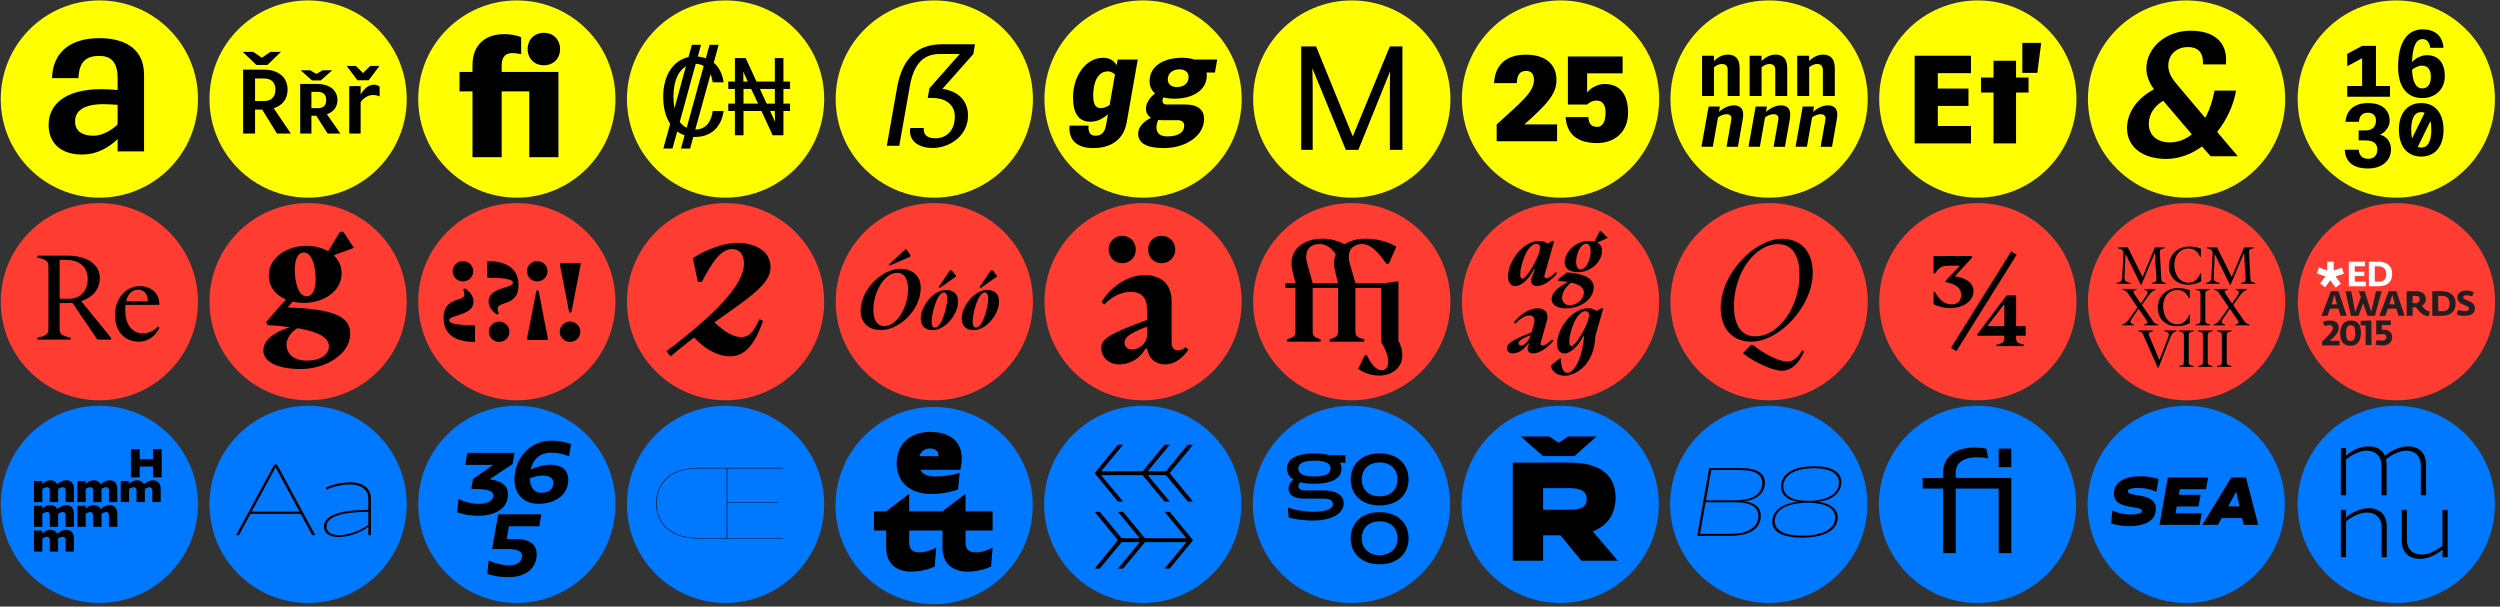 <?xml version="1.0" encoding="UTF-8" standalone="no"?>
<svg width="2510px" height="609px" viewBox="0 0 2510 609" version="1.1" xmlns="http://www.w3.org/2000/svg" xmlns:xlink="http://www.w3.org/1999/xlink" xmlns:sketch="http://www.bohemiancoding.com/sketch/ns">
    <rect x="0" y="0" width="2510" height="609" fill="#333333" stroke="none"/>
    <!-- Generator: Sketch 3.3.2 (12043) - http://www.bohemiancoding.com/sketch -->
    <title>canvas</title>
    <desc>Created with Sketch.</desc>
    <defs></defs>
    <g id="Buttons" stroke="none" stroke-width="1" fill="none" fill-rule="evenodd" sketch:type="MSPage">
        <g id="canvas" sketch:type="MSArtboardGroup">
            <g id="vegan-sans" sketch:type="MSLayerGroup" transform="translate(0.66, 0.33)">
                <g id="a" sketch:type="MSShapeGroup">
                    <path d="M198.113,99.099 C198.113,153.778 153.768,198.099 99.094,198.099 C44.432,198.099 0.089,153.778 0.089,99.099 C0.089,44.43 44.432,0.099 99.094,0.099 C153.768,0.099 198.113,44.431 198.113,99.099 L198.113,99.099 Z" id="Shape" fill="#FFFF00"></path>
                    <path d="M117.422,151.653 L117.422,139.328 C107.647,148.678 95.747,154.84 81.723,154.84 C60.261,154.84 48.149,143.153 48.149,125.091 C48.149,106.392 62.173,89.18 101.485,89.18 C106.585,89.18 111.684,89.605 117.422,90.03 L117.422,77.917 C117.422,59.855 108.71,55.818 99.147,55.818 C85.548,55.818 78.748,61.768 78.11,78.13 L51.549,78.13 C52.399,51.143 70.886,37.968 99.147,37.968 C119.759,37.968 143.984,45.193 143.984,74.73 L143.984,151.652 L117.422,151.652 L117.422,151.653 Z M117.422,104.904 C112.109,104.479 107.222,104.267 102.972,104.267 C83.423,104.267 74.71,111.066 74.71,121.479 C74.71,131.891 82.573,135.928 93.197,135.928 C101.697,135.928 111.472,130.616 117.422,124.454 L117.422,104.904 L117.422,104.904 Z" id="Shape" fill="#000000"></path>
                </g>
                <g id="ŘŘř" transform="translate(209.55, 0)" sketch:type="MSShapeGroup">
                    <path d="M198.135,99.099 C198.135,153.778 153.791,198.099 99.116,198.099 C44.454,198.099 0.111,153.778 0.111,99.099 C0.111,44.43 44.454,0.099 99.116,0.099 C153.791,0.099 198.135,44.431 198.135,99.099 L198.135,99.099 Z" id="Shape" fill="#FFFF00"></path>
                    <path d="M58.247,64.872 L47.151,64.872 L33.488,51.759 L44.125,51.759 L52.653,57.628 L61.273,51.759 L71.91,51.759 L58.247,64.872 L58.247,64.872 Z M67.876,133.739 L53.02,109.713 L45.868,109.713 L45.868,133.739 L33.855,133.739 L33.855,69.549 L54.763,69.549 C66.684,69.549 78.513,75.234 78.513,89.631 C78.513,99.993 72.461,105.862 64.575,108.338 L81.814,133.738 L67.876,133.738 L67.876,133.739 Z M54.763,101.094 C61.09,101.094 66.317,97.976 66.317,89.631 C66.317,81.47 61.09,78.444 54.763,78.444 L45.868,78.444 L45.868,101.094 L54.763,101.094 L54.763,101.094 Z" id="Shape" fill="#000000"></path>
                    <path d="M118.677,133.739 L107.306,115.857 L102.446,115.857 L102.446,133.739 L91.166,133.739 L91.166,83.946 L109.048,83.946 C119.135,83.946 128.58,89.264 128.58,100.085 C128.58,107.604 124.087,112.281 118.034,114.39 L131.514,133.739 L118.677,133.739 L118.677,133.739 Z M111.891,80.369 L102.996,80.369 L91.533,70.191 L101.07,70.191 L107.397,73.859 L113.816,70.191 L123.353,70.191 L111.891,80.369 L111.891,80.369 Z M109.048,108.246 C113.541,108.246 117.301,106.229 117.301,100.085 C117.301,94.033 113.541,91.924 109.048,91.924 L102.446,91.924 L102.446,108.246 L109.048,108.246 L109.048,108.246 Z" id="Shape" fill="#000000"></path>
                    <path d="M148.662,80.278 L137.841,65.881 L147.102,65.881 L154.255,73.034 L161.408,65.881 L170.761,65.881 L159.94,80.278 L148.662,80.278 L148.662,80.278 Z M140.409,133.739 L140.409,86.055 L151.871,86.055 L151.871,94.583 C155.356,88.256 160.399,84.679 165.167,84.679 C167.643,84.679 169.385,85.413 170.944,86.697 L170.944,96.508 C168.744,95.591 167.093,95.041 164.342,95.041 C159.115,95.041 154.163,98.526 151.871,102.286 L151.871,133.739 L140.409,133.739 L140.409,133.739 Z" id="Shape" fill="#000000"></path>
                </g>
                <g id="fi" transform="translate(419.1, 0)" sketch:type="MSShapeGroup">
                    <path d="M198.158,99.099 C198.158,153.778 153.814,198.099 99.139,198.099 C44.477,198.099 0.134,153.778 0.134,99.099 C0.134,44.43 44.477,0.099 99.139,0.099 C153.814,0.099 198.158,44.431 198.158,99.099 L198.158,99.099 Z" id="Shape" fill="#FFFF00"></path>
                    <path d="M111.611,157.523 L111.611,91.406 L83.927,91.406 L83.927,157.523 L54.614,157.523 L54.614,91.406 L41.586,91.406 L41.586,71.864 L54.614,71.864 L54.614,65.35 C54.614,43.365 68.619,33.92 86.695,33.92 C91.744,33.92 98.909,34.897 103.469,37.014 L103.469,54.113 C100.049,53.299 97.443,52.973 94.512,52.973 C89.789,52.973 83.927,54.927 83.927,65.187 L83.927,71.863 L140.924,71.863 L140.924,157.522 L111.611,157.522 L111.611,157.523 Z M126.268,65.187 C116.497,65.187 109.982,58.184 109.982,48.902 C109.982,39.62 116.496,32.617 126.268,32.617 C136.039,32.617 142.553,39.619 142.553,48.902 C142.553,58.185 136.039,65.187 126.268,65.187 L126.268,65.187 Z" id="Shape" fill="#000000"></path>
                </g>
                <g id="curr" transform="translate(628.65, 0)" sketch:type="MSShapeGroup">
                    <path d="M198.181,99.099 C198.181,153.778 153.836,198.099 99.162,198.099 C44.5,198.099 0.156,153.778 0.156,99.099 C0.156,44.43 44.5,0.099 99.162,0.099 C153.836,0.099 198.181,44.431 198.181,99.099 L198.181,99.099 Z" id="Shape" fill="#FFFF00"></path>
                    <path d="M36.646,148.79 L43.512,123.981 C38.971,117.114 36.535,107.811 36.535,96.736 C36.535,75.249 46.613,60.298 61.897,56.975 L65.33,44.681 L74.523,44.681 L71.311,56.421 C74.08,56.643 76.849,57.197 79.396,58.083 L83.051,44.681 L92.244,44.681 L87.26,62.623 C92.354,66.832 95.898,73.367 97.228,82.338 L86.263,82.338 C85.82,79.237 85.045,76.468 84.048,74.253 L68.764,129.74 C77.735,129.63 84.38,124.202 86.263,111.133 L97.228,111.133 C94.57,128.965 83.162,137.161 68.543,137.161 C67.878,137.161 67.324,137.161 66.771,137.05 L63.559,148.79 L54.366,148.79 L58.021,135.499 C55.252,134.613 52.816,133.284 50.601,131.623 L45.838,148.79 L36.646,148.79 L36.646,148.79 Z M47.832,108.365 L59.35,66.278 C52.262,70.487 46.835,80.233 46.835,96.736 C46.835,101.055 47.167,104.931 47.832,108.365 L47.832,108.365 Z M60.125,127.968 L77.181,65.946 C74.856,64.506 72.197,63.842 69.207,63.731 L53.148,122.098 C55.141,124.756 57.467,126.639 60.125,127.968 L60.125,127.968 Z" id="Shape" fill="#000000"></path>
                    <path d="M146.401,135.499 L135.215,111.133 L117.162,111.133 L117.162,135.499 L108.523,135.499 L108.523,111.133 L101.878,111.133 L101.878,103.713 L108.523,103.713 L108.523,88.983 L101.878,88.983 L101.878,81.562 L108.523,81.562 L108.523,57.972 L119.377,57.972 L130.231,81.562 L148.616,81.562 L148.616,57.972 L157.255,57.972 L157.255,81.562 L163.9,81.562 L163.9,88.983 L157.255,88.983 L157.255,103.713 L163.9,103.713 L163.9,111.133 L157.255,111.133 L157.255,135.499 L146.401,135.499 L146.401,135.499 Z M117.051,81.562 L121.482,81.562 L116.941,71.594 L117.051,81.562 L117.051,81.562 Z M117.162,88.983 L117.162,103.713 L131.782,103.713 L124.915,88.983 L117.162,88.983 L117.162,88.983 Z M140.42,103.713 L148.616,103.713 L148.616,88.983 L133.665,88.983 L140.42,103.713 L140.42,103.713 Z M148.616,111.133 L143.854,111.133 L148.838,121.877 L148.616,111.133 L148.616,111.133 Z" id="Shape" fill="#000000"></path>
                </g>
                <g id="beta" transform="translate(838.2, 0)" sketch:type="MSShapeGroup">
                    <path d="M198.203,99.099 C198.203,153.778 153.859,198.099 99.184,198.099 C44.522,198.099 0.179,153.778 0.179,99.099 C0.179,44.43 44.522,0.099 99.184,0.099 C153.859,0.099 198.203,44.431 198.203,99.099 L198.203,99.099 Z" id="Shape" fill="#FFFF00"></path>
                    <path d="M107.402,88.838 C127.79,91.897 133.033,105.44 133.033,115.488 C133.033,136.896 113.519,148.255 97.645,148.255 C82.063,148.255 73.034,140.1 75.073,128.158 L88.616,128.158 C87.888,135.44 92.694,138.498 100.121,138.498 C110.461,138.498 119.781,131.654 119.781,116.654 C119.781,106.314 112.499,98.013 96.917,98.013 L92.548,98.013 L94.296,88.256 L124.732,53.888 L104.635,53.888 C89.053,53.888 78.714,62.771 74.636,86.072 L64.005,146.071 L51.481,146.071 L61.821,87.528 C67.209,56.946 83.374,44.131 106.238,44.131 L140.024,44.131 L138.422,53.888 L107.402,88.838 L107.402,88.838 Z" id="Shape" fill="#000000"></path>
                </g>
                <g id="gg" transform="translate(1047.75, 0)" sketch:type="MSShapeGroup">
                    <path d="M198.226,99.099 C198.226,153.778 153.881,198.099 99.207,198.099 C44.545,198.099 0.202,153.778 0.202,99.099 C0.202,44.43 44.545,0.099 99.207,0.099 C153.881,0.099 198.226,44.43 198.226,99.099 L198.226,99.099 Z" id="Shape" fill="#FFFF00"></path>
                    <path d="M64.005,114.401 C57.834,119.504 52.849,121.878 46.085,121.878 C33.387,121.878 28.877,111.434 28.877,97.787 C28.877,75.476 42.05,57.675 59.02,57.675 C65.191,57.675 69.464,59.93 72.668,65.033 L73.736,59.455 L93.91,59.455 L82.755,122.709 C79.432,141.34 65.191,148.342 49.289,148.342 C36.235,148.342 24.248,143.358 25.316,125.794 L44.423,125.794 C43.83,135.17 48.458,135.881 51.662,135.881 C56.053,135.881 60.563,133.983 62.105,125.082 L64.005,114.401 L64.005,114.401 Z M71.007,74.408 C68.87,72.509 66.497,71.322 64.005,71.322 C53.205,71.322 49.171,83.19 49.171,95.769 C49.171,103.839 51.307,108.23 56.884,108.23 C59.377,108.23 62.818,106.925 65.666,105.026 L71.007,74.408 L71.007,74.408 Z" id="Shape" fill="#000000"></path>
                    <path d="M162.979,72.509 C163.097,73.458 163.216,74.408 163.216,75.357 C163.216,91.141 147.789,98.736 130.818,98.736 C126.546,98.736 122.867,98.261 119.544,97.431 C118.95,98.617 118.713,99.804 118.713,100.872 C118.713,103.483 120.612,104.551 122.392,104.551 L141.261,104.551 C154.672,104.551 160.487,110.129 160.487,119.267 C160.487,135.169 143.398,148.342 119.9,148.342 C102.811,148.342 94.266,143.357 94.266,133.864 C94.266,126.98 100.081,121.522 107.202,117.842 C103.404,115.587 102.099,112.146 102.099,108.705 C102.099,102.889 106.49,97.193 111.236,93.396 C107.676,90.429 105.777,86.394 105.777,81.054 C105.777,65.27 121.087,57.675 138.056,57.675 C142.804,57.675 147.195,58.268 150.755,59.455 L173.659,59.455 L171.404,72.509 L162.979,72.509 L162.979,72.509 Z M119.188,120.335 C117.408,120.335 115.865,120.335 114.441,120.097 C113.492,122.233 112.661,124.963 112.661,127.336 C112.661,133.626 116.458,136.593 123.46,136.593 C135.09,136.593 140.549,132.321 140.549,125.556 C140.549,122.589 138.057,120.335 134.141,120.335 L119.188,120.335 L119.188,120.335 Z M135.921,69.305 C129.988,69.305 124.054,72.272 124.054,79.511 C124.054,84.495 128.207,87.106 133.073,87.106 C139.006,87.106 144.94,84.139 144.94,76.9 C144.94,71.916 140.787,69.305 135.921,69.305 L135.921,69.305 Z" id="Shape" fill="#000000"></path>
                </g>
                <g id="M" transform="translate(1257.3, 0)" sketch:type="MSShapeGroup">
                    <path d="M198.248,99.099 C198.248,153.778 153.904,198.099 99.229,198.099 C44.567,198.099 0.224,153.778 0.224,99.099 C0.224,44.43 44.567,0.099 99.229,0.099 C153.904,0.099 198.248,44.431 198.248,99.099 L198.248,99.099 Z" id="Shape" fill="#FFFF00"></path>
                    <path d="M137.459,150.141 L137.459,84.533 L137.756,71.174 L105.843,150.14 L93.226,150.14 L59.68,68.205 L59.977,84.533 L59.977,150.14 L48.399,150.14 L48.399,46.237 L63.391,46.237 L100.203,136.633 L137.459,46.237 L150.076,46.237 L150.076,150.141 L137.459,150.141 L137.459,150.141 Z" id="Shape" fill="#000000"></path>
                </g>
                <g id="25" transform="translate(1466.85, 0)" sketch:type="MSShapeGroup">
                    <path d="M198.271,99.099 C198.271,153.778 153.926,198.099 99.252,198.099 C44.59,198.099 0.247,153.778 0.247,99.099 C0.247,44.43 44.59,0.099 99.252,0.099 C153.926,0.099 198.271,44.43 198.271,99.099 L198.271,99.099 Z" id="Shape" fill="#FFFF00"></path>
                    <path d="M95.814,124.59 L95.814,141.492 L35.135,141.492 L35.135,124.59 C59.577,102.337 72.588,92.123 72.588,79.963 C72.588,74.369 70.156,70.842 64.684,70.842 C58.482,70.842 55.686,74.734 55.321,83.124 L32.46,83.124 C33.676,63.911 45.35,54.548 64.684,54.548 C83.167,54.548 95.205,63.425 95.205,79.962 C95.205,94.554 84.991,104.769 62.981,124.59 L95.814,124.59 L95.814,124.59 Z" id="Shape" fill="#000000"></path>
                    <path d="M127.186,117.172 C127.551,123.374 129.618,127.022 136.063,127.022 C142.508,127.022 144.453,119.726 144.453,112.916 C144.453,107.323 143.237,100.635 135.09,100.635 C131.929,100.635 128.524,102.216 125.97,104.648 L106.636,104.648 L106.636,56.372 L161.599,56.372 L161.599,73.275 L125.97,73.275 L125.97,92.609 C129.01,88.231 136.428,83.976 143.359,83.976 C158.68,83.976 167.07,93.947 167.07,112.916 C167.07,131.886 153.816,143.316 136.063,143.316 C116.242,143.316 105.541,134.561 104.325,117.172 L127.186,117.172 L127.186,117.172 Z" id="Shape" fill="#000000"></path>
                </g>
                <g id="nnnnnn" transform="translate(1676.4, 0)" sketch:type="MSShapeGroup">
                    <path d="M198.116,99.099 C198.116,153.778 153.772,198.099 99.097,198.099 C44.435,198.099 0.092,153.778 0.092,99.099 C0.092,44.43 44.435,0.099 99.097,0.099 C153.772,0.099 198.116,44.43 198.116,99.099 L198.116,99.099 Z" id="Shape" fill="#FFFF00"></path>
                    <path d="M31.797,96.078 L31.797,55.648 L43.779,55.648 L43.779,60.982 C47.8,56.807 52.669,54.488 57.849,54.488 C63.724,54.488 69.522,57.348 69.522,67.784 L69.522,96.077 L57.539,96.077 L57.539,69.948 C57.539,65.62 55.298,63.919 51.587,63.919 C48.959,63.919 45.789,65.388 43.779,67.243 L43.779,96.077 L31.797,96.077 L31.797,96.078 Z" id="Shape" fill="#000000"></path>
                    <path d="M79.571,96.078 L79.571,55.648 L91.553,55.648 L91.553,60.982 C95.573,56.807 100.443,54.488 105.622,54.488 C111.497,54.488 117.295,57.348 117.295,67.784 L117.295,96.077 L105.313,96.077 L105.313,69.948 C105.313,65.62 103.071,63.919 99.361,63.919 C96.732,63.919 93.563,65.388 91.553,67.243 L91.553,96.077 L79.571,96.077 L79.571,96.078 Z" id="Shape" fill="#000000"></path>
                    <path d="M127.344,96.078 L127.344,55.648 L139.326,55.648 L139.326,60.982 C143.346,56.807 148.216,54.488 153.396,54.488 C159.271,54.488 165.069,57.348 165.069,67.784 L165.069,96.077 L153.086,96.077 L153.086,69.948 C153.086,65.62 150.845,63.919 147.134,63.919 C144.506,63.919 141.336,65.388 139.326,67.243 L139.326,96.077 L127.344,96.077 L127.344,96.078 Z" id="Shape" fill="#000000"></path>
                    <path d="M31.179,147.025 L38.368,106.595 L49.732,106.595 L47.877,116.876 L48.804,111.929 C53.597,107.755 58.854,105.435 64.033,105.435 C69.29,105.435 74.624,108.295 72.769,118.731 L67.821,147.025 L56.38,147.025 L61.096,120.278 C61.869,115.949 59.936,114.325 56.225,114.325 C53.597,114.325 50.041,115.716 47.8,117.572 L42.62,147.024 L31.179,147.024 L31.179,147.025 Z" id="Shape" fill="#000000"></path>
                    <path d="M78.411,147.025 L85.6,106.595 L96.964,106.595 L95.109,116.876 L96.036,111.929 C100.829,107.755 106.086,105.435 111.265,105.435 C116.522,105.435 121.856,108.295 120.001,118.731 L115.053,147.025 L103.612,147.025 L108.327,120.278 C109.101,115.949 107.168,114.325 103.457,114.325 C100.829,114.325 97.273,115.716 95.031,117.572 L89.852,147.024 L78.411,147.024 L78.411,147.025 Z" id="Shape" fill="#000000"></path>
                    <path d="M125.643,147.025 L132.832,106.595 L144.196,106.595 L142.341,116.876 L143.268,111.929 C148.061,107.755 153.318,105.435 158.497,105.435 C163.754,105.435 169.088,108.295 167.232,118.731 L162.285,147.025 L150.844,147.025 L155.559,120.278 C156.333,115.949 154.4,114.325 150.689,114.325 C148.061,114.325 144.505,115.716 142.263,117.572 L137.084,147.024 L125.643,147.024 L125.643,147.025 Z" id="Shape" fill="#000000"></path>
                </g>
                <g id="Eť" transform="translate(1885.95, 0)" sketch:type="MSShapeGroup">
                    <path d="M198.139,99.099 C198.139,153.778 153.794,198.099 99.12,198.099 C44.458,198.099 0.115,153.778 0.115,99.099 C0.115,44.43 44.458,0.099 99.12,0.099 C153.794,0.099 198.139,44.43 198.139,99.099 L198.139,99.099 Z" id="Shape" fill="#FFFF00"></path>
                    <path d="M35.689,143.629 L35.689,55.637 L92.256,55.637 L92.256,73.11 L58.944,73.11 L58.944,88.571 L89.742,88.571 L89.742,106.044 L58.944,106.044 L58.944,126.157 L92.256,126.157 L92.256,143.63 L35.689,143.63 L35.689,143.629 Z" id="Shape" fill="#000000"></path>
                    <path d="M114.881,143.629 L114.881,92.594 L102.311,92.594 L102.311,77.509 L114.881,77.509 L114.881,60.665 L137.508,60.665 L137.508,77.509 L150.078,77.509 L150.078,92.594 L137.508,92.594 L137.508,143.629 L114.881,143.629 L114.881,143.629 Z M143.793,72.858 L143.793,42.689 L162.774,42.689 L158.877,72.858 L143.793,72.858 L143.793,72.858 Z" id="Shape" fill="#000000"></path>
                </g>
                <g id="&amp;" transform="translate(2095.5, 0)" sketch:type="MSShapeGroup">
                    <path d="M198.161,99.099 C198.161,153.778 153.817,198.099 99.142,198.099 C44.48,198.099 0.137,153.778 0.137,99.099 C0.137,44.43 44.48,0.099 99.142,0.099 C153.817,0.099 198.161,44.431 198.161,99.099 L198.161,99.099 Z" id="Shape" fill="#FFFF00"></path>
                    <path d="M148.882,90.624 C146.237,105.438 139.536,120.075 129.836,132.067 L150.646,156.58 L123.311,156.58 L114.67,146.704 C104.089,154.464 91.743,159.226 78.517,159.226 C56.472,159.226 39.366,148.292 39.366,128.364 C39.366,111.963 50.476,97.678 66.348,89.389 C62.292,83.393 58.765,76.339 58.765,68.579 C58.765,47.593 78.34,30.487 103.207,30.487 C126.309,30.487 140.947,41.773 138.654,64.347 L115.551,64.347 C116.433,50.591 108.674,46.887 100.385,46.887 C90.685,46.887 80.81,53.236 80.81,65.581 C80.81,71.048 83.102,76.868 88.922,83.745 L117.844,117.959 C122.253,110.022 125.427,100.499 127.191,90.623 L148.882,90.623 L148.882,90.624 Z M104.441,134.536 L75.695,100.853 C66.877,106.143 61.234,114.256 61.234,123.955 C61.234,136.3 70.581,142.649 82.22,142.649 C90.509,142.648 98.093,139.65 104.441,134.536 L104.441,134.536 Z" id="Shape" fill="#000000"></path>
                </g>
                <g id="1630" transform="translate(2306.04, 0)" sketch:type="MSShapeGroup">
                    <path d="M198.184,99.099 C198.184,153.778 153.839,198.099 99.165,198.099 C44.503,198.099 0.16,153.778 0.16,99.099 C0.16,44.43 44.503,0.099 99.165,0.099 C153.839,0.099 198.184,44.43 198.184,99.099 L198.184,99.099 Z" id="Shape" fill="#FFFF00"></path>
                    <path d="M49.894,96.789 L49.894,86.002 L64.87,86.002 L64.87,58.099 L49.894,66.122 L49.894,53.731 L64.87,45.708 L78.778,45.708 L78.778,86.002 L92.863,86.002 L92.863,96.789 L49.894,96.789 L49.894,96.789 Z" id="Shape" fill="#000000"></path>
                    <path d="M133.157,47.669 C132.533,41.162 128.968,38.933 125.491,38.933 C119.072,38.933 115.506,46.064 114.971,62.111 C118.359,58.01 124.51,55.068 129.859,55.068 C141.091,55.068 147.866,62.289 147.866,76.196 C147.866,89.836 137.882,98.126 125.312,98.126 C109.89,98.126 100.975,86.983 100.975,66.569 C100.975,41.072 111.049,29.127 125.49,29.127 C137.258,29.127 145.459,34.832 146.618,47.669 L133.157,47.669 L133.157,47.669 Z M114.971,69.778 C115.506,81.723 118.804,88.409 125.312,88.409 C130.839,88.409 133.87,83.952 133.87,76.82 C133.87,70.402 131.463,65.588 125.045,65.588 C121.747,65.588 117.289,67.46 114.971,69.778 L114.971,69.778 Z" id="Shape" fill="#000000"></path>
                    <path d="M61.394,140.655 L61.394,130.581 L68.347,130.581 C75.568,130.581 78.777,126.391 78.777,120.775 C78.777,115.516 75.479,112.841 70.665,112.841 C64.781,112.841 62.107,116.318 61.661,121.934 L48.2,121.934 C49.091,109.899 57.293,103.124 71.021,103.124 C83.68,103.124 92.506,109.186 92.506,120.953 C92.506,126.302 88.672,132.453 82.789,134.86 C90.723,136.822 93.843,143.508 93.843,149.57 C93.843,161.515 84.215,168.825 70.932,168.825 C55.777,168.825 48.199,162.317 47.398,150.015 L61.483,150.015 C61.929,155.81 65.138,159.109 70.933,159.109 C76.549,159.109 80.114,155.899 80.114,149.659 C80.114,144.132 76.638,140.655 68.347,140.655 L61.394,140.655 L61.394,140.655 Z" id="Shape" fill="#000000"></path>
                    <path d="M101.778,129.957 C101.778,113.911 109.801,103.124 124.243,103.124 C138.595,103.124 146.618,113.911 146.618,129.957 C146.618,146.004 138.595,156.88 124.243,156.88 C109.801,156.88 101.778,146.004 101.778,129.957 L101.778,129.957 Z M114.971,138.605 L127.63,112.93 C126.649,112.484 125.49,112.217 124.242,112.217 C117.645,112.217 114.169,118.19 114.169,129.957 C114.169,133.345 114.436,136.198 114.971,138.605 L114.971,138.605 Z M134.316,129.957 C134.316,126.57 134.049,123.628 133.425,121.221 L120.766,147.163 C121.747,147.608 122.906,147.787 124.243,147.787 C130.839,147.787 134.316,141.635 134.316,129.957 L134.316,129.957 Z" id="Shape" fill="#000000"></path>
                </g>
            </g>
            <g id="kunda-book" sketch:type="MSLayerGroup" transform="translate(0.66, 203.61)">
                <g id="Re" sketch:type="MSShapeGroup">
                    <path d="M198.113,99.297 C198.113,153.976 153.768,198.297 99.094,198.297 C44.432,198.297 0.089,153.976 0.089,99.297 C0.089,44.628 44.432,0.297 99.094,0.297 C153.768,0.297 198.113,44.628 198.113,99.297 L198.113,99.297 Z" id="Shape" fill="#FF3C32"></path>
                    <path d="M36.809,137.327 L36.809,135.493 C46.372,133.266 47.943,131.563 47.943,126.586 L47.943,63.839 C47.943,58.861 46.371,57.158 36.809,54.931 L36.809,53.097 L67.986,53.097 C83.705,53.097 99.556,59.909 99.556,75.366 C99.556,87.418 91.696,95.278 80.824,98.684 L110.822,135.493 L110.822,137.327 L97.067,137.327 L71.916,100.386 C70.344,100.517 68.641,100.648 67.069,100.648 L59.209,100.648 L59.209,126.586 C59.209,131.563 60.781,133.267 70.344,135.493 L70.344,137.327 L36.809,137.327 L36.809,137.327 Z M68.641,96.325 C80.299,96.325 87.373,87.942 87.373,76.545 C87.373,64.625 78.989,57.42 66.414,57.42 L59.209,57.42 L59.209,96.325 L68.641,96.325 L68.641,96.325 Z" id="Shape" fill="#000000"></path>
                    <path d="M159.421,125.407 C154.444,136.017 145.536,139.423 138.855,139.423 C124.315,139.423 114.752,128.944 114.752,112.7 C114.752,95.671 126.017,83.619 139.51,83.619 C149.859,83.619 159.814,90.038 159.29,102.482 L125.363,102.482 C125.101,104.186 125.101,105.888 125.101,107.591 C125.101,123.835 133.353,131.04 142.523,131.04 C147.763,131.04 154.575,128.682 157.588,124.097 L159.421,125.407 L159.421,125.407 Z M126.017,98.815 L147.763,98.815 C147.894,90.955 142.785,87.287 138.331,87.287 C130.995,87.287 127.459,92.526 126.017,98.815 L126.017,98.815 Z" id="Shape" fill="#000000"></path>
                </g>
                <g id="g" transform="translate(209.55, 0)" sketch:type="MSShapeGroup">
                    <path d="M198.135,99.297 C198.135,153.976 153.791,198.297 99.116,198.297 C44.454,198.297 0.111,153.976 0.111,99.297 C0.111,44.628 44.454,0.297 99.116,0.297 C153.791,0.297 198.135,44.628 198.135,99.297 L198.135,99.297 Z" id="Shape" fill="#FF3C32"></path>
                    <path d="M82.884,125.111 C75.946,124.174 67.883,123.236 58.506,122.861 L57.006,119.673 L76.696,96.983 C66.57,92.67 59.632,84.419 59.632,72.792 C59.632,53.665 79.697,43.164 97.136,43.164 C105.387,43.164 113.076,45.039 119.264,48.602 L131.078,29.099 L134.454,29.099 L145.143,45.227 L124.89,52.727 C129.766,57.416 132.766,63.416 132.766,70.917 C132.766,90.044 112.701,100.546 95.262,100.546 C91.136,100.546 87.386,100.171 83.635,99.233 L78.572,105.047 C125.64,106.547 141.392,114.423 141.392,131.3 C141.392,153.428 114.577,166.929 91.886,166.929 C69.571,166.929 54.194,160.178 54.194,148.364 C54.194,138.801 62.445,130.737 80.635,124.924 L82.884,125.111 L82.884,125.111 Z M88.51,125.861 C79.697,130.737 77.446,138.8 77.446,142.363 C77.446,152.49 86.073,158.49 97.511,158.49 C111.388,158.49 120.014,152.49 120.014,144.051 C120.014,135.987 110.826,129.612 88.51,125.861 L88.51,125.861 Z M106.7,76.73 C106.7,66.979 104.074,49.914 94.698,49.914 C88.51,49.914 85.697,57.603 85.697,66.979 C85.697,76.73 88.323,93.795 97.699,93.795 C103.887,93.795 106.7,86.106 106.7,76.73 L106.7,76.73 Z" id="Shape" fill="#000000"></path>
                </g>
                <g id="?!?!" transform="translate(419.1, 0)" sketch:type="MSShapeGroup">
                    <path d="M198.158,99.297 C198.158,153.976 153.814,198.297 99.139,198.297 C44.477,198.297 0.134,153.976 0.134,99.297 C0.134,44.628 44.477,0.297 99.139,0.297 C153.814,0.297 198.158,44.628 198.158,99.297 L198.158,99.297 Z" id="Shape" fill="#FF3C32"></path>
                    <path d="M47.317,85.901 C53.211,90.231 55.616,94.44 55.616,99.372 C55.616,113.443 31.201,112.241 31.201,118.014 C31.201,121.862 42.867,122.945 57.179,122.945 L57.179,139.662 C32.284,139.662 25.548,128.116 25.548,115.368 C25.548,94.2 46.475,99.372 46.475,92.155 C46.475,90.231 45.874,89.028 45.272,86.864 L47.317,85.901 L47.317,85.901 Z M55.375,68.702 C55.375,74.235 50.926,78.925 45.032,78.925 C39.139,78.925 34.689,74.235 34.689,68.702 C34.689,63.17 39.139,58.479 45.032,58.479 C50.926,58.479 55.375,63.17 55.375,68.702 L55.375,68.702 Z" id="Shape" fill="#000000"></path>
                    <path d="M79.067,112.241 C73.174,107.911 70.769,103.701 70.769,98.77 C70.769,84.698 95.184,85.901 95.184,80.128 C95.184,76.279 83.517,75.197 69.205,75.197 L69.205,58.48 C94.101,58.48 100.836,70.026 100.836,82.774 C100.836,103.942 79.909,98.77 79.909,105.986 C79.909,107.911 80.51,109.114 81.112,111.278 L79.067,112.241 L79.067,112.241 Z M71.009,129.439 C71.009,123.907 75.459,119.216 81.353,119.216 C87.246,119.216 91.696,123.907 91.696,129.439 C91.696,134.972 87.246,139.662 81.353,139.662 C75.459,139.662 71.009,134.972 71.009,129.439 L71.009,129.439 Z" id="Shape" fill="#000000"></path>
                    <path d="M109.253,68.702 C109.253,63.17 113.703,58.479 119.597,58.479 C125.49,58.479 129.94,63.17 129.94,68.702 C129.94,74.235 125.49,78.925 119.597,78.925 C113.703,78.925 109.253,74.235 109.253,68.702 L109.253,68.702 Z M109.494,137.738 L109.494,135.573 L118.755,88.066 L120.92,88.066 L130.181,135.573 L130.181,137.738 L109.494,137.738 L109.494,137.738 Z" id="Shape" fill="#000000"></path>
                    <path d="M142.206,129.439 C142.206,123.907 146.656,119.216 152.549,119.216 C158.443,119.216 162.892,123.907 162.892,129.439 C162.892,134.972 158.443,139.662 152.549,139.662 C146.656,139.662 142.206,134.972 142.206,129.439 L142.206,129.439 Z M151.707,110.075 L142.446,62.569 L142.446,60.404 L163.133,60.404 L163.133,62.569 L153.872,110.075 L151.707,110.075 L151.707,110.075 Z" id="Shape" fill="#000000"></path>
                </g>
                <g id="2" transform="translate(628.65, 0)" sketch:type="MSShapeGroup">
                    <path d="M198.181,99.297 C198.181,153.976 153.836,198.297 99.162,198.297 C44.5,198.297 0.156,153.976 0.156,99.297 C0.156,44.628 44.5,0.297 99.162,0.297 C153.836,0.297 198.181,44.628 198.181,99.297 L198.181,99.297 Z" id="Shape" fill="#FF3C32"></path>
                    <path d="M136.767,118.549 C132.092,131.46 123.634,154.165 103.822,154.165 C96.253,154.165 82.897,151.494 67.537,135.244 C59.968,141.032 52.177,147.264 43.941,154.165 L39.711,149.045 C87.794,112.538 117.623,82.709 117.623,60.894 C117.623,51.99 113.171,46.425 105.825,46.425 C94.249,46.425 85.345,60.226 75.328,79.37 L71.321,79.37 L66.201,55.552 C79.112,47.093 96.92,40.192 111.167,40.192 C126.75,40.192 144.335,47.093 144.335,64.679 C144.335,82.042 122.298,95.398 88.016,120.107 C98.479,129.679 106.715,134.799 114.952,134.799 C124.301,134.799 128.308,126.785 133.205,116.768 L136.767,118.549 L136.767,118.549 Z" id="Shape" fill="#000000"></path>
                </g>
                <g id="Óóó" transform="translate(838.2, 0)" sketch:type="MSShapeGroup">
                    <path d="M198.203,99.297 C198.203,153.976 153.859,198.297 99.184,198.297 C44.522,198.297 0.179,153.976 0.179,99.297 C0.179,44.628 44.522,0.297 99.184,0.297 C153.859,0.297 198.203,44.628 198.203,99.297 L198.203,99.297 Z" id="Shape" fill="#FF3C32"></path>
                    <path d="M25.197,108.473 C25.197,87.132 46.173,66.247 65.417,66.247 C76.27,66.247 85.572,72.54 85.572,85.582 C85.572,106.923 64.596,127.808 45.353,127.808 C34.5,127.808 25.197,121.515 25.197,108.473 L25.197,108.473 Z M72.804,86.858 C72.804,78.924 70.524,70.351 61.769,70.351 C48.636,70.351 37.966,90.415 37.966,107.196 C37.966,115.131 40.245,123.703 49.001,123.703 C62.134,123.703 72.804,103.639 72.804,86.858 L72.804,86.858 Z M54.199,63.146 L53.652,61.778 L70.707,46.183 L75.358,52.567 L74.902,54.208 L54.199,63.146 L54.199,63.146 Z" id="Shape" fill="#000000"></path>
                    <path d="M85.571,115.951 C85.571,103.913 97.975,87.497 111.016,87.497 C119.042,87.497 123.055,91.874 123.055,99.353 C123.055,111.391 110.651,127.808 97.61,127.808 C89.584,127.808 85.571,123.43 85.571,115.951 L85.571,115.951 Z M112.111,96.708 C112.111,91.601 110.925,90.05 108.828,90.05 C101.805,90.05 96.515,111.574 96.515,118.596 C96.515,123.704 97.701,125.254 99.799,125.254 C106.821,125.254 112.111,103.731 112.111,96.708 L112.111,96.708 Z M104.45,85.673 L103.447,84.578 L114.938,67.706 L116.58,67.706 L121.322,73.725 L104.45,85.673 L104.45,85.673 Z" id="Shape" fill="#000000"></path>
                    <path d="M126.702,115.951 C126.702,103.913 139.105,87.497 152.147,87.497 C160.172,87.497 164.185,91.874 164.185,99.353 C164.185,111.391 151.782,127.808 138.74,127.808 C130.715,127.808 126.702,123.43 126.702,115.951 L126.702,115.951 Z M153.241,96.708 C153.241,91.601 152.056,90.05 149.958,90.05 C142.936,90.05 137.646,111.574 137.646,118.596 C137.646,123.704 138.832,125.254 140.929,125.254 C147.952,125.254 153.241,103.731 153.241,96.708 L153.241,96.708 Z M145.58,85.673 L144.577,84.578 L156.069,67.706 L157.71,67.706 L162.453,73.725 L145.58,85.673 L145.58,85.673 Z" id="Shape" fill="#000000"></path>
                </g>
                <g id="a" transform="translate(1047.75, 0)" sketch:type="MSShapeGroup">
                    <path d="M198.226,99.296 C198.226,153.976 153.881,198.297 99.207,198.297 C44.545,198.297 0.202,153.976 0.202,99.296 C0.202,44.628 44.545,0.296 99.207,0.296 C153.881,0.296 198.226,44.628 198.226,99.296 L198.226,99.296 Z" id="Shape" fill="#FF3C32"></path>
                    <path d="M144.71,147.514 C139.781,154.702 131.772,162.3 121.299,162.3 C114.316,162.3 105.486,158.809 103.227,146.282 L101.789,146.282 C96.244,156.139 86.181,162.3 75.503,162.3 C64.618,162.3 57.225,154.702 57.225,145.871 C57.225,137.246 63.592,131.907 103.227,117.531 L103.227,107.468 C103.227,95.146 97.476,89.396 86.798,89.396 C77.762,89.396 67.699,94.119 60.306,102.129 L57.431,99.664 C65.234,86.315 82.074,72.556 100.968,72.556 C114.316,72.556 127.87,78.922 127.87,98.843 L127.87,138.683 C127.87,144.433 129.308,148.13 134.031,148.13 C136.701,148.13 139.576,146.898 142.246,144.844 L144.71,147.514 L144.71,147.514 Z M64.618,46.886 C64.618,39.287 70.369,33.126 78.378,33.126 C86.387,33.126 91.932,39.287 91.932,46.886 C91.932,54.484 86.387,60.645 78.378,60.645 C70.369,60.645 64.618,54.484 64.618,46.886 L64.618,46.886 Z M103.227,132.317 L103.227,124.308 C83.101,131.906 80.636,136.013 80.636,140.531 C80.636,144.639 83.922,147.309 88.44,147.309 C95.012,147.309 103.227,141.148 103.227,132.317 L103.227,132.317 Z M104.254,46.886 C104.254,39.287 109.798,33.126 117.807,33.126 C125.817,33.126 131.567,39.287 131.567,46.886 C131.567,54.484 125.816,60.645 117.807,60.645 C109.798,60.645 104.254,54.484 104.254,46.886 L104.254,46.886 Z" id="Shape" fill="#000000"></path>
                </g>
                <g id="ffj" transform="translate(1257.3, 0)" sketch:type="MSShapeGroup">
                    <path d="M198.248,99.297 C198.248,153.976 153.904,198.297 99.229,198.297 C44.567,198.297 0.224,153.976 0.224,99.297 C0.224,44.628 44.567,0.297 99.229,0.297 C153.904,0.297 198.248,44.628 198.248,99.297 L198.248,99.297 Z" id="Shape" fill="#FF3C32"></path>
                    <path d="M112.195,153.108 L114.523,153.108 C118.304,161.545 123.687,168.09 129.068,168.09 C132.996,168.09 135.759,165.763 135.759,159.072 C135.759,154.563 133.723,147.726 128.632,139.872 L128.632,85.471 L102.886,85.471 L102.886,128.235 C102.886,133.036 103.177,134.926 111.759,136.963 L111.759,139.436 L76.995,139.436 L76.995,136.963 C84.558,134.926 85.431,133.036 85.431,128.235 L85.431,85.471 L59.976,85.471 L59.976,128.235 C59.976,133.036 60.412,134.926 67.976,136.963 L67.976,139.436 L34.085,139.436 L34.085,136.963 C41.794,134.926 42.667,133.036 42.667,128.235 L42.667,85.471 L32.63,85.471 L32.63,80.525 L42.667,80.525 L39.758,69.034 C33.94,45.47 52.994,36.015 69.431,36.015 C76.413,36.015 84.559,37.615 91.977,41.543 C97.941,37.761 105.359,36.015 112.632,36.015 C122.523,36.015 134.451,38.197 144.051,44.015 L136.341,61.179 L133.869,61.179 C124.85,48.088 117.432,41.397 109.723,41.397 C100.995,41.397 93.286,47.215 97.359,61.47 L102.886,80.525 L133.141,80.525 L143.614,79.071 L146.087,79.071 L146.087,138.417 C148.415,142.926 150.014,147.872 150.014,152.963 C150.014,166.491 138.232,173.472 127.177,173.472 C120.486,173.472 111.904,171.582 105.65,166.636 L112.195,153.108 L112.195,153.108 Z M59.976,80.525 L85.431,80.525 L82.522,69.034 C80.776,62.052 81.213,56.379 83.104,51.725 C77.576,43.433 71.904,41.397 66.522,41.397 C58.085,41.397 50.521,47.215 54.594,61.47 L59.976,80.525 L59.976,80.525 Z" id="Shape" fill="#000000"></path>
                </g>
                <g id="agag" transform="translate(1466.85, 0)" sketch:type="MSShapeGroup">
                    <path d="M198.271,99.296 C198.271,153.976 153.926,198.297 99.252,198.297 C44.59,198.297 0.247,153.976 0.247,99.296 C0.247,44.628 44.59,0.296 99.252,0.296 C153.926,0.296 198.271,44.628 198.271,99.296 L198.271,99.296 Z" id="Shape" fill="#FF3C32"></path>
                    <path d="M95.929,70.893 C89.876,78.177 81.771,83.615 75.513,83.615 C71.511,83.615 68.126,80.947 70.485,74.484 L73.666,66.379 L72.845,66.379 C67.818,76.125 60.431,83.614 53.865,83.614 C49.248,83.614 46.478,79.818 46.478,74.175 C46.478,58.684 61.354,38.267 77.667,38.267 C81.156,38.267 84.131,39.19 85.978,40.934 L91.107,38.267 L92.954,38.267 L83.31,72.123 C82.695,74.381 83.208,75.714 84.747,75.714 C87.311,75.714 91.313,72.944 94.596,69.558 L95.929,70.893 L95.929,70.893 Z M78.898,44.833 C78.18,42.063 76.949,41.14 75.205,41.14 C65.766,41.14 58.79,62.685 58.79,71.816 C58.79,73.253 58.995,76.125 61.149,76.125 C64.125,76.125 72.538,63.608 77.359,51.297 L78.898,44.833 L78.898,44.833 Z" id="Shape" fill="#000000"></path>
                    <path d="M106.498,79.511 C103.728,79.1 100.65,78.69 97.059,78.485 L96.751,76.741 L105.779,69.867 C125.991,71.303 132.557,77.459 132.557,84.846 C132.557,96.132 120.143,105.981 104.754,105.981 C97.571,105.981 90.287,103.416 90.287,96.747 C90.287,91.72 94.186,85.975 106.498,79.511 L106.498,79.511 Z M109.986,80.127 C102.291,85.77 100.855,92.233 100.855,95.516 C100.855,99.517 103.933,102.801 108.139,102.801 C116.244,102.801 122.708,96.235 122.708,90.181 C122.708,86.282 120.04,82.384 109.986,80.127 L109.986,80.127 Z M136.148,40.012 C139.123,41.551 140.97,44.115 140.97,47.809 C140.97,60.12 128.555,69.662 117.167,69.662 C109.165,69.662 103.419,66.686 103.419,60.12 C103.419,47.808 115.936,38.267 127.222,38.267 C129.376,38.267 131.428,38.472 133.275,38.985 L138.508,28.418 L139.944,28.418 L146.715,35.189 L136.148,40.012 L136.148,40.012 Z M129.479,48.732 C129.479,44.936 128.453,41.14 125.067,41.14 C118.502,41.14 114.911,52.939 114.911,59.197 C114.911,62.993 115.936,66.789 119.322,66.789 C125.888,66.789 129.479,54.991 129.479,48.732 L129.479,48.732 Z" id="Shape" fill="#000000"></path>
                    <path d="M92.133,138.511 C86.08,145.795 77.975,151.232 71.716,151.232 C67.715,151.232 64.74,148.36 66.997,143.127 L67.818,141.178 L66.997,141.178 C61.97,148.257 55.814,151.232 51.505,151.232 C47.504,151.232 45.452,148.873 45.452,145.795 C45.452,141.896 48.735,138.305 70.177,129.995 L72.332,122.403 C74.179,115.94 72.127,113.169 67.818,113.169 C63.303,113.169 58.379,116.658 53.762,121.377 L52.428,120.043 C57.353,113.272 67.099,105.885 76.23,105.885 C82.079,105.885 88.337,109.065 85.361,119.325 L79.513,139.741 C78.898,141.999 79.411,143.333 80.95,143.333 C83.515,143.333 87.516,140.562 90.799,137.177 L92.133,138.511 L92.133,138.511 Z M69.254,132.97 C61.046,135.74 57.045,138.818 57.045,140.973 C57.045,142.409 58.174,143.333 59.918,143.333 C62.585,143.333 66.997,139.331 69.254,132.97 L69.254,132.97 Z" id="Shape" fill="#000000"></path>
                    <path d="M99.828,156.362 C99.418,163.339 101.367,170.726 106.087,170.726 C112.961,170.726 121.066,156.055 122.913,133.996 L122.092,133.996 C117.065,143.743 109.678,151.232 103.111,151.232 C98.495,151.232 95.724,147.436 95.724,141.793 C95.724,126.301 110.601,105.885 126.914,105.885 C130.402,105.885 133.377,106.808 135.224,108.552 L140.354,105.885 L142.201,105.885 L134.198,133.996 C133.07,164.057 113.064,173.598 103.625,173.598 C96.238,173.598 90.903,170.11 89.467,163.544 L97.982,156.362 L99.828,156.362 L99.828,156.362 Z M128.145,112.451 C127.427,109.681 126.196,108.757 124.452,108.757 C115.013,108.757 108.036,130.302 108.036,139.434 C108.036,140.87 108.241,143.743 110.396,143.743 C113.371,143.743 121.784,131.226 126.606,118.915 L128.145,112.451 L128.145,112.451 Z" id="Shape" fill="#000000"></path>
                </g>
                <g id="Q" transform="translate(1676.4, 0)" sketch:type="MSShapeGroup">
                    <path d="M198.116,99.296 C198.116,153.976 153.772,198.297 99.097,198.297 C44.435,198.297 0.092,153.976 0.092,99.296 C0.092,44.628 44.435,0.296 99.097,0.296 C153.772,0.296 198.116,44.628 198.116,99.296 L198.116,99.296 Z" id="Shape" fill="#FF3C32"></path>
                    <path d="M50.506,105.456 C50.506,71.178 84.477,36.135 112.176,36.135 C130.386,36.135 142.934,48.224 142.934,70.107 C142.934,104.385 108.962,139.427 81.264,139.427 C63.054,139.428 50.506,127.339 50.506,105.456 L50.506,105.456 Z M129.62,72.096 C129.62,56.335 124.264,41.491 108.197,41.491 C84.171,41.491 63.819,71.331 63.819,103.62 C63.819,119.381 69.022,134.072 85.09,134.072 C108.962,134.072 129.62,104.385 129.62,72.096 L129.62,72.096 Z M134.211,149.221 C130.079,159.321 122.428,168.656 111.869,168.656 C101.463,168.656 81.111,158.097 72.847,151.058 L80.805,142.642 L82.947,142.642 C91.363,149.834 107.737,159.321 117.378,159.321 C123.193,159.321 127.937,155.802 132.221,148.15 L134.211,149.221 L134.211,149.221 Z" id="Shape" fill="#000000"></path>
                </g>
                <g id="3/4" transform="translate(1885.95, 0)" sketch:type="MSShapeGroup">
                    <path d="M198.139,99.296 C198.139,153.976 153.794,198.297 99.12,198.297 C44.458,198.297 0.115,153.976 0.115,99.296 C0.115,44.628 44.458,0.296 99.12,0.296 C153.794,0.296 198.139,44.628 198.139,99.296 L198.139,99.296 Z" id="Shape" fill="#FF3C32"></path>
                    <path d="M54.666,89.445 L56.074,89.445 C60.295,97.466 65.924,101.969 72.538,101.969 C77.181,101.969 82.388,99.999 82.388,92.4 C82.388,84.942 75.633,81.283 66.909,79.594 L66.909,78.047 L80.418,63.975 L80.418,63.13 L70.427,63.13 C64.798,63.13 60.718,63.693 56.215,70.87 L54.667,70.87 L54.667,53.421 L93.365,53.421 L93.365,54.969 L76.056,73.825 C87.033,75.232 94.772,80.298 94.772,88.741 C94.772,99.717 82.671,105.768 71.694,105.768 C66.347,105.768 59.733,104.502 54.667,101.828 L54.667,89.445 L54.666,89.445 Z M72.115,145.592 L132.624,48.777 L138.113,52.155 L77.603,148.969 L72.115,145.592 L72.115,145.592 Z M117.849,143.903 L117.849,142.356 C124.604,140.948 125.729,139.682 125.729,135.46 L125.729,133.49 L98.571,133.49 L98.571,131.942 L127.981,92.963 L137.55,92.963 L137.55,123.78 L147.119,123.78 L147.119,133.49 L137.55,133.49 L137.55,135.46 C137.55,139.682 138.675,140.948 145.289,142.355 L145.289,143.903 L117.849,143.903 L117.849,143.903 Z M125.729,102.532 L125.026,102.532 L109.265,123.077 L109.265,123.781 L125.729,123.781 L125.729,102.532 L125.729,102.532 Z" id="Shape" fill="#000000"></path>
                </g>
                <g id="MCMXCIXVIII" transform="translate(2095.5, 0)" sketch:type="MSShapeGroup">
                    <path d="M198.161,99.297 C198.161,153.976 153.817,198.297 99.142,198.297 C44.48,198.297 0.137,153.976 0.137,99.297 C0.137,44.628 44.48,0.297 99.142,0.297 C153.817,0.297 198.161,44.628 198.161,99.297 L198.161,99.297 Z" id="Shape" fill="#FF3C32"></path>
                    <path d="M64.072,81.313 L64.072,80.518 C68.218,79.553 69.013,78.815 68.899,76.657 L67.99,62.063 L67.479,50.706 L67.138,50.706 L53.851,82.165 L53.056,82.165 L38.122,51.899 L37.781,51.899 L37.383,63.256 L36.815,74.954 C36.645,78.815 38.917,79.553 43.062,80.518 L43.062,81.313 L28.809,81.313 L28.809,80.518 C32.387,79.553 34.261,78.815 34.488,74.954 L35.737,51.161 C35.964,47.3 33.636,46.561 30.058,45.596 L30.058,44.801 L40.28,44.801 L54.76,74.159 L55.1,74.159 L67.252,44.801 L77.133,44.801 L77.133,45.596 C72.987,46.561 72.192,47.3 72.306,49.457 L73.782,76.657 C73.896,78.815 74.464,79.553 78.609,80.518 L78.609,81.313 L64.072,81.313 L64.072,81.313 Z" id="Shape" fill="#000000"></path>
                    <path d="M113.815,78.872 C109.442,81.427 104.502,82.222 100.584,82.222 C90.193,82.222 81.391,75.749 81.391,63.37 C81.391,51.786 90.363,43.893 101.833,43.893 C105.184,43.893 109.442,44.517 113.531,45.937 L113.531,54.227 L112.736,54.227 C110.124,48.322 106.319,45.88 101.152,45.88 C92.293,45.88 86.842,52.978 86.842,62.29 C86.842,70.013 90.703,80.234 101.209,80.234 C106.376,80.234 110.407,77.054 113.02,70.581 L113.814,70.581 L113.814,78.872 L113.815,78.872 Z" id="Shape" fill="#000000"></path>
                    <path d="M153.62,81.313 L153.62,80.518 C157.765,79.553 158.561,78.815 158.447,76.657 L157.538,62.063 L157.027,50.706 L156.686,50.706 L143.399,82.165 L142.604,82.165 L127.669,51.899 L127.329,51.899 L126.932,63.256 L126.364,74.954 C126.193,78.815 128.465,79.553 132.61,80.518 L132.61,81.313 L118.357,81.313 L118.357,80.518 C121.935,79.553 123.809,78.815 124.036,74.954 L125.285,51.161 C125.512,47.3 123.184,46.561 119.607,45.596 L119.607,44.801 L129.828,44.801 L144.308,74.159 L144.649,74.159 L156.8,44.801 L166.68,44.801 L166.68,45.596 C162.535,46.561 161.74,47.3 161.854,49.457 L163.33,76.657 C163.444,78.815 164.011,79.553 168.157,80.518 L168.157,81.313 L153.62,81.313 L153.62,81.313 Z" id="Shape" fill="#000000"></path>
                    <path d="M56.548,123.004 L56.548,122.209 C60.126,121.243 60.296,120.107 59.104,118.347 L51.154,106.593 L50.813,106.593 L44,116.644 C41.898,119.824 42.58,121.243 46.157,122.209 L46.157,123.004 L34.573,123.004 L34.573,122.209 C37.299,121.243 39.286,119.824 41.501,116.644 L49.791,104.946 L40.422,91.148 C39.229,89.388 38.434,88.252 34.857,87.287 L34.857,86.492 L49.053,86.492 L49.053,87.287 C45.476,88.252 45.305,89.388 46.498,91.148 L53.028,100.915 L53.369,100.915 L58.82,92.851 C60.921,89.672 60.24,88.252 56.662,87.287 L56.662,86.492 L68.246,86.492 L68.246,87.287 C65.521,88.252 63.534,89.672 61.319,92.851 L54.334,102.618 L65.18,118.348 C66.373,120.108 67.167,121.244 70.745,122.209 L70.745,123.004 L56.548,123.004 L56.548,123.004 Z" id="Shape" fill="#000000"></path>
                    <path d="M102.6,120.562 C98.227,123.117 93.287,123.912 89.369,123.912 C78.978,123.912 70.176,117.439 70.176,105.06 C70.176,93.475 79.148,85.583 90.618,85.583 C93.968,85.583 98.227,86.208 102.316,87.627 L102.316,95.918 L101.521,95.918 C98.909,90.012 95.104,87.57 89.937,87.57 C81.078,87.57 75.627,94.668 75.627,103.981 C75.627,111.704 79.488,121.925 89.994,121.925 C95.161,121.925 99.192,118.745 101.805,112.272 L102.599,112.272 L102.599,120.562 L102.6,120.562 Z" id="Shape" fill="#000000"></path>
                    <path d="M108.277,123.004 L108.277,122.209 C112.423,121.243 113.104,120.505 113.104,118.347 L113.104,91.148 C113.104,88.99 112.423,88.252 108.277,87.286 L108.277,86.491 L122.814,86.491 L122.814,87.286 C118.669,88.252 117.988,88.99 117.988,91.148 L117.988,118.347 C117.988,120.505 118.669,121.243 122.814,122.209 L122.814,123.004 L108.277,123.004 L108.277,123.004 Z" id="Shape" fill="#000000"></path>
                    <path d="M148.197,123.004 L148.197,122.209 C151.774,121.243 151.944,120.107 150.752,118.347 L142.802,106.593 L142.461,106.593 L135.647,116.644 C133.546,119.824 134.228,121.243 137.805,122.209 L137.805,123.004 L126.221,123.004 L126.221,122.209 C128.947,121.243 130.934,119.824 133.149,116.644 L141.44,104.946 L132.07,91.148 C130.878,89.388 130.082,88.252 126.505,87.287 L126.505,86.492 L140.701,86.492 L140.701,87.287 C137.124,88.252 136.953,89.388 138.146,91.148 L144.676,100.915 L145.017,100.915 L150.468,92.851 C152.569,89.672 151.888,88.252 148.311,87.287 L148.311,86.492 L159.895,86.492 L159.895,87.287 C157.169,88.252 155.182,89.672 152.967,92.851 L145.983,102.618 L156.828,118.348 C158.02,120.108 158.816,121.244 162.393,122.209 L162.393,123.004 L148.197,123.004 L148.197,123.004 Z" id="Shape" fill="#000000"></path>
                    <path d="M70.205,165.545 L55.725,132.838 C54.873,130.851 54.816,129.942 50.671,128.977 L50.671,128.182 L65.435,128.182 L65.435,128.977 C61.29,129.942 60.551,130.851 61.346,132.838 L71.681,157.482 L72.022,157.482 L80.823,134.541 C82.186,130.964 81.05,129.942 76.905,128.977 L76.905,128.182 L89.057,128.182 L89.057,128.977 C85.763,129.942 84.571,130.964 83.151,134.541 L70.999,165.545 L70.205,165.545 L70.205,165.545 Z" id="Shape" fill="#000000"></path>
                    <path d="M91.611,164.694 L91.611,163.899 C95.757,162.934 96.438,162.195 96.438,160.037 L96.438,132.838 C96.438,130.68 95.757,129.942 91.611,128.977 L91.611,128.182 L106.148,128.182 L106.148,128.977 C102.003,129.942 101.322,130.68 101.322,132.838 L101.322,160.037 C101.322,162.195 102.003,162.934 106.148,163.899 L106.148,164.694 L91.611,164.694 L91.611,164.694 Z" id="Shape" fill="#000000"></path>
                    <path d="M110.691,164.694 L110.691,163.899 C114.836,162.934 115.517,162.195 115.517,160.037 L115.517,132.838 C115.517,130.68 114.836,129.942 110.691,128.977 L110.691,128.182 L125.227,128.182 L125.227,128.977 C121.082,129.942 120.401,130.68 120.401,132.838 L120.401,160.037 C120.401,162.195 121.082,162.934 125.227,163.899 L125.227,164.694 L110.691,164.694 L110.691,164.694 Z" id="Shape" fill="#000000"></path>
                    <path d="M129.77,164.694 L129.77,163.899 C133.915,162.934 134.596,162.195 134.596,160.037 L134.596,132.838 C134.596,130.68 133.915,129.942 129.77,128.977 L129.77,128.182 L144.307,128.182 L144.307,128.977 C140.161,129.942 139.48,130.68 139.48,132.838 L139.48,160.037 C139.48,162.195 140.161,162.934 144.307,163.899 L144.307,164.694 L129.77,164.694 L129.77,164.694 Z" id="Shape" fill="#000000"></path>
                </g>
                <g id="edAwards" transform="translate(2306.37, 0.33)" sketch:type="MSShapeGroup">
                    <path d="M198,99 C198,153.679 153.661,198 98.993,198 C44.338,198 -2.84217094e-14,153.679 -2.84217094e-14,99 C-2.84217094e-14,44.331 44.338,-1.42108547e-14 98.993,-1.42108547e-14 C153.66,0.001 198,44.332 198,99 L198,99 Z" id="Shape" fill="#FF3C32"></path>
                    <path d="M51.15,58.774 L67.447,58.74 L67.457,63.389 L57.132,63.411 L57.144,68.9 L66.696,68.88 L66.705,73.214 L57.153,73.233 L57.166,78.829 L68.3,78.805 L68.31,83.455 L51.202,83.49 L51.15,58.774 L51.15,58.774 Z" id="Shape" fill="#FFFFFF"></path>
                    <path d="M71.28,58.759 L80.17,58.74 C88.78,58.722 94.693,62.381 94.71,70.988 C94.729,79.559 89.395,83.452 80.433,83.471 L71.333,83.49 L71.28,58.759 L71.28,58.759 Z M80.812,78.818 C86.539,78.806 88.748,76.212 88.738,71.35 C88.727,66.035 86.051,63.381 80.074,63.393 L77.23,63.399 L77.262,78.826 L80.812,78.818 L80.812,78.818 Z" id="Shape" fill="#FFFFFF"></path>
                    <path d="M33.188,88.456 L40.823,88.44 L49.17,113.137 L43.036,113.15 L40.684,105.918 L32.354,105.935 L29.685,113.177 L23.76,113.19 L33.188,88.456 L33.188,88.456 Z M39.281,101.623 L36.787,92.117 L33.912,101.634 L39.281,101.623 L39.281,101.623 Z" id="Shape" fill="#231F20"></path>
                    <path d="M47.85,88.516 L53.647,88.504 L57.558,109.41 L63.291,94.49 L61.17,88.489 L67.107,88.476 L73.652,109.169 L78.458,88.452 L84.15,88.44 L77.386,113.14 L69.866,113.156 L65.551,100.525 L60.94,113.175 L53.246,113.19 L47.85,88.516 L47.85,88.516 Z" id="Shape" fill="#231F20"></path>
                    <path d="M91.271,88.456 L98.905,88.44 L107.25,113.137 L101.118,113.15 L98.766,105.918 L90.436,105.935 L87.767,113.177 L81.84,113.19 L91.271,88.456 L91.271,88.456 Z M97.364,101.622 L94.869,92.117 L91.995,101.634 L97.364,101.622 L97.364,101.622 Z" id="Shape" fill="#231F20"></path>
                    <path d="M121.246,107.787 L118.43,104.55 C118.008,104.585 117.55,104.587 117.095,104.588 L115.27,104.592 L115.288,113.1 L109.282,113.112 L109.23,88.46 L118.886,88.44 C124.471,88.428 128.481,90.965 128.492,96.476 C128.498,99.228 127.167,101.637 124.503,103.143 L127.037,105.857 C128.409,107.319 129.955,108.293 132.66,108.984 L131.336,113.52 C126.489,113.287 123.852,110.78 121.246,107.787 L121.246,107.787 Z M117.298,100.439 C120.844,100.431 122.351,98.962 122.344,96.625 C122.341,94.149 121.322,93.106 118.125,93.112 L115.247,93.119 L115.262,100.443 L117.298,100.439 L117.298,100.439 Z" id="Shape" fill="#231F20"></path>
                    <path d="M134.97,88.459 L143.861,88.44 C152.471,88.422 158.382,92.081 158.4,100.687 C158.417,109.259 153.085,113.151 144.125,113.17 L135.021,113.19 L134.97,88.459 L134.97,88.459 Z M144.502,108.518 C150.229,108.506 152.437,105.912 152.426,101.05 C152.415,95.734 149.739,93.08 143.768,93.093 L140.921,93.099 L140.953,108.526 L144.502,108.518 L144.502,108.518 Z" id="Shape" fill="#231F20"></path>
                    <path d="M159.39,111.463 L161.051,107.202 C163.248,107.965 164.852,108.311 167.568,108.305 C170.529,108.299 171.884,107.388 171.88,105.889 C171.871,101.873 160.174,102.981 160.156,94.602 C160.146,89.857 164.634,87.789 168.987,87.78 C172.888,87.772 174.77,88.606 176.686,89.438 L174.989,93.559 C173.179,93.039 171.679,92.555 169.169,92.56 C166.698,92.566 165.934,93.511 165.936,94.556 C165.943,97.837 177.852,97.811 177.87,105.664 C177.881,111.075 172.732,113.179 167.646,113.19 C163.608,113.2 161.239,112.471 159.39,111.463 L159.39,111.463 Z" id="Shape" fill="#231F20"></path>
                    <path d="M37.887,73.604 L43.171,80.888 L37.909,84.81 L32.56,77.459 L27.421,84.482 L22.275,80.6 L27.585,73.625 L19.14,70.689 L21.158,64.592 L29.484,67.598 L29.465,58.754 L35.953,58.74 L35.971,67.583 L44.281,64.804 L46.2,70.885 L37.887,73.604 Z" id="Shape" fill="#FFFFFF"></path>
                    <path d="M24.429,142.89 L24.42,138.931 C27.1,136.435 35.172,129.164 35.165,125.798 C35.16,123.414 33.781,122.575 31.766,122.579 C29.368,122.585 28.237,122.972 26.861,123.538 L25.088,119.475 C26.886,118.489 28.439,117.819 32.323,117.81 C39.668,117.795 41.054,122 41.06,125.504 C41.071,130.622 35.854,134.948 31.904,138.213 L41.9,138.192 L41.91,142.854 L24.429,142.89 L24.429,142.89 Z" id="Shape" fill="#231F20"></path>
                    <path d="M52.783,143.22 C44.723,143.237 42.584,137.366 42.57,130.854 C42.556,124.519 44.776,117.828 53.325,117.81 C61.904,117.792 63.348,124.545 63.36,130.106 C63.374,137.252 60.736,143.202 52.783,143.22 L52.783,143.22 Z M53.122,122.63 C48.449,122.64 48.459,127.287 48.466,130.734 C48.474,134.397 48.794,138.409 52.945,138.399 C57.517,138.39 57.472,134.027 57.465,130.296 C57.458,127.091 57.518,122.621 53.122,122.63 L53.122,122.63 Z" id="Shape" fill="#231F20"></path>
                    <path d="M68.061,142.56 L68.02,122.706 L63.039,122.716 L63.03,118.146 L73.868,117.81 L73.92,142.549 L68.061,142.56 L68.061,142.56 Z" id="Shape" fill="#231F20"></path>
                    <path d="M84.982,142.89 C81.748,142.897 79.693,142.585 77.88,141.996 L79.262,137.351 C81.596,137.906 82.991,137.971 84.936,137.967 C87.475,137.961 88.899,136.703 88.897,134.922 C88.89,132.515 87.777,131.608 85.446,131.613 C84.994,131.613 84.507,131.615 84.018,131.616 C82.765,131.619 81.27,131.658 78.729,131.908 L78.701,117.841 L93.351,117.81 L93.361,122.418 L84.314,122.436 L84.323,127.147 C84.949,127.111 85.403,127.11 85.958,127.108 C91.283,127.096 94.7,129.711 94.71,134.561 C94.721,139.9 90.48,142.879 84.982,142.89 L84.982,142.89 Z" id="Shape" fill="#231F20"></path>
                </g>
            </g>
            <g id="hrot" sketch:type="MSLayerGroup" transform="translate(0.66, 407.22)">
                <g id="Hmmmmmm" sketch:type="MSShapeGroup">
                    <path d="M198.113,99.164 C198.113,153.843 153.768,198.164 99.094,198.164 C44.432,198.164 0.089,153.843 0.089,99.164 C0.089,44.495 44.432,0.164 99.094,0.164 C153.768,0.164 198.113,44.495 198.113,99.164 L198.113,99.164 Z" id="Shape" fill="#0078FF"></path>
                    <path d="M152.928,71.984 L152.928,61.195 L139.536,61.195 L139.536,71.984 L130.784,71.984 L130.784,43.69 L139.536,43.69 L139.536,53.838 L152.928,53.838 L152.928,43.69 L161.681,43.69 L161.681,71.984 L152.928,71.984 L152.928,71.984 Z" id="Shape" fill="#000000"></path>
                    <path d="M65.22,96.847 L65.22,85.001 C65.22,82.662 63.673,81.945 62.428,81.945 C61.183,81.945 59.259,82.662 57.712,83.718 L57.712,96.847 L49.337,96.847 L49.337,85.001 C49.337,82.662 47.791,81.945 46.546,81.945 C45.301,81.945 43.377,82.662 41.83,83.718 L41.83,96.847 L33.455,96.847 L33.455,75.72 L41.83,75.72 L41.453,78.663 C44.395,75.947 47.489,74.966 50.016,74.966 C53.147,74.966 55.486,76.286 56.731,78.889 C60.73,75.758 63.371,74.966 65.899,74.966 C70.728,74.966 73.595,78.21 73.595,83.718 L73.595,96.846 L65.22,96.846 L65.22,96.847 Z" id="Shape" fill="#000000"></path>
                    <path d="M108.754,96.847 L108.754,85.001 C108.754,82.662 107.208,81.945 105.963,81.945 C104.718,81.945 102.794,82.662 101.247,83.718 L101.247,96.847 L92.872,96.847 L92.872,85.001 C92.872,82.662 91.325,81.945 90.08,81.945 C88.835,81.945 86.911,82.662 85.364,83.718 L85.364,96.847 L76.989,96.847 L76.989,75.72 L85.364,75.72 L84.987,78.663 C87.93,75.947 91.023,74.966 93.551,74.966 C96.682,74.966 99.021,76.286 100.266,78.889 C104.265,75.758 106.905,74.966 109.433,74.966 C114.262,74.966 117.129,78.21 117.129,83.718 L117.129,96.846 L108.754,96.846 L108.754,96.847 Z" id="Shape" fill="#000000"></path>
                    <path d="M152.289,96.847 L152.289,85.001 C152.289,82.662 150.742,81.945 149.497,81.945 C148.252,81.945 146.328,82.662 144.781,83.718 L144.781,96.847 L136.406,96.847 L136.406,85.001 C136.406,82.662 134.86,81.945 133.615,81.945 C132.37,81.945 130.446,82.662 128.899,83.718 L128.899,96.847 L120.524,96.847 L120.524,75.72 L128.899,75.72 L128.522,78.663 C131.465,75.947 134.558,74.966 137.086,74.966 C140.217,74.966 142.556,76.286 143.801,78.889 C147.799,75.758 150.44,74.966 152.968,74.966 C157.797,74.966 160.664,78.21 160.664,83.718 L160.664,96.846 L152.289,96.846 L152.289,96.847 Z" id="Shape" fill="#000000"></path>
                    <path d="M65.22,121.71 L65.22,109.864 C65.22,107.525 63.673,106.808 62.428,106.808 C61.183,106.808 59.259,107.525 57.712,108.581 L57.712,121.71 L49.337,121.71 L49.337,109.864 C49.337,107.525 47.791,106.808 46.546,106.808 C45.301,106.808 43.377,107.525 41.83,108.581 L41.83,121.71 L33.455,121.71 L33.455,100.583 L41.83,100.583 L41.453,103.526 C44.395,100.81 47.489,99.829 50.016,99.829 C53.147,99.829 55.486,101.149 56.731,103.752 C60.73,100.621 63.371,99.829 65.899,99.829 C70.728,99.829 73.595,103.073 73.595,108.581 L73.595,121.709 L65.22,121.709 L65.22,121.71 Z" id="Shape" fill="#000000"></path>
                    <path d="M108.754,121.71 L108.754,109.864 C108.754,107.525 107.208,106.808 105.963,106.808 C104.718,106.808 102.794,107.525 101.247,108.581 L101.247,121.71 L92.872,121.71 L92.872,109.864 C92.872,107.525 91.325,106.808 90.08,106.808 C88.835,106.808 86.911,107.525 85.364,108.581 L85.364,121.71 L76.989,121.71 L76.989,100.583 L85.364,100.583 L84.987,103.526 C87.93,100.81 91.023,99.829 93.551,99.829 C96.682,99.829 99.021,101.149 100.266,103.752 C104.265,100.621 106.905,99.829 109.433,99.829 C114.262,99.829 117.129,103.073 117.129,108.581 L117.129,121.709 L108.754,121.709 L108.754,121.71 Z" id="Shape" fill="#000000"></path>
                    <path d="M65.22,146.572 L65.22,134.727 C65.22,132.388 63.673,131.671 62.428,131.671 C61.183,131.671 59.259,132.388 57.712,133.444 L57.712,146.572 L49.337,146.572 L49.337,134.727 C49.337,132.388 47.791,131.671 46.546,131.671 C45.301,131.671 43.377,132.388 41.83,133.444 L41.83,146.572 L33.455,146.572 L33.455,125.446 L41.83,125.446 L41.453,128.389 C44.395,125.673 47.489,124.691 50.016,124.691 C53.147,124.691 55.486,126.012 56.731,128.615 C60.73,125.484 63.371,124.691 65.899,124.691 C70.728,124.691 73.595,127.936 73.595,133.444 L73.595,146.572 L65.22,146.572 L65.22,146.572 Z" id="Shape" fill="#000000"></path>
                </g>
                <g id="Aa" transform="translate(209.55, 0)" sketch:type="MSShapeGroup">
                    <path d="M198.135,99.164 C198.135,153.843 153.791,198.164 99.116,198.164 C44.454,198.164 0.111,153.843 0.111,99.164 C0.111,44.495 44.454,0.164 99.116,0.164 C153.791,0.164 198.135,44.495 198.135,99.164 L198.135,99.164 Z" id="Shape" fill="#0078FF"></path>
                    <path d="M103.188,130.068 L91.667,108.725 L41.236,108.725 L29.715,130.068 L26.787,130.068 L65.129,59.239 L67.963,59.239 L106.305,130.068 L103.188,130.068 L103.188,130.068 Z M42.464,106.459 L90.439,106.459 L66.452,61.978 L42.464,106.459 L42.464,106.459 Z" id="Shape" fill="#000000"></path>
                    <path d="M159.568,130.068 L159.663,121.757 C150.408,128.557 138.509,131.957 129.82,131.957 C121.887,131.957 114.993,129.029 114.993,121.38 C114.993,109.669 133.125,104.664 159.568,104.664 L159.568,93.52 C159.568,84.832 153.052,79.165 140.586,79.165 C134.825,79.165 123.965,81.054 117.165,84.548 L117.354,82.093 C124.154,78.693 134.825,76.993 140.775,76.993 C155.13,76.993 162.213,83.509 162.213,93.614 L162.213,130.068 L159.568,130.068 L159.568,130.068 Z M159.568,106.647 C135.486,106.647 117.637,110.803 117.637,121.285 C117.637,128.085 123.87,129.974 130.953,129.974 C138.886,129.974 150.786,126.291 159.568,119.68 L159.568,106.647 L159.568,106.647 Z" id="Shape" fill="#000000"></path>
                </g>
                <g id="365" transform="translate(419.1, 0)" sketch:type="MSShapeGroup">
                    <path d="M198.158,99.164 C198.158,153.843 153.814,198.164 99.139,198.164 C44.477,198.164 0.134,153.843 0.134,99.164 C0.134,44.495 44.477,0.164 99.139,0.164 C153.814,0.164 198.158,44.495 198.158,99.164 L198.158,99.164 Z" id="Shape" fill="#0078FF"></path>
                    <path d="M40.587,93.858 C46.527,96.667 54.554,98.674 61.217,98.674 C70.608,98.674 75.585,94.821 75.585,90.005 C75.585,85.991 70.287,83.743 58.407,83.743 L53.35,83.743 L55.117,73.63 L75.505,59.502 L47.331,59.502 L49.337,47.462 L96.776,47.462 L94.93,58.619 L71.733,74.031 C85.138,75.556 90.275,81.415 90.275,88.881 C90.275,102.767 78.395,110.633 59.853,110.633 C53.431,110.633 46.207,109.59 39.223,107.182 L40.587,93.858 L40.587,93.858 Z" id="Shape" fill="#000000"></path>
                    <path d="M151.52,50.914 C146.303,48.586 139.801,47.221 134.022,47.221 C121.82,47.221 115.239,54.205 113.071,64.238 C119.011,61.268 127.038,59.342 132.657,59.342 C144.135,59.342 150.798,64.72 150.798,74.433 C150.798,89.122 138.517,98.594 120.536,98.594 C106.008,98.594 96.776,88.881 96.776,74.272 C96.776,53.402 111.787,35.181 133.861,35.181 C140.122,35.181 147.748,36.305 153.607,38.793 L151.52,50.914 L151.52,50.914 Z M112.188,73.068 C112.268,82.54 117.004,87.517 123.827,87.517 C131.372,87.517 135.787,83.583 135.787,77.563 C135.787,72.667 131.613,70.178 124.871,70.178 C121.339,70.178 116.282,71.222 112.188,73.068 L112.188,73.068 Z" id="Shape" fill="#000000"></path>
                    <path d="M70.849,155.499 C76.789,158.309 84.816,160.315 91.478,160.315 C100.789,160.315 104.401,155.901 104.401,150.763 C104.401,146.349 99.906,144.021 89.712,144.021 L74.3,144.021 L80.401,109.104 L123.746,109.104 L121.659,121.144 L91.157,121.144 L88.91,133.907 L98.542,133.907 C111.947,133.907 119.091,139.445 119.091,149.238 C119.091,163.044 108.576,172.276 90.114,172.276 C83.692,172.276 75.826,171.232 69.484,168.824 L70.849,155.499 L70.849,155.499 Z" id="Shape" fill="#000000"></path>
                </g>
                <g id="CE" transform="translate(628.65, 0)" sketch:type="MSShapeGroup">
                    <path d="M198.181,99.164 C198.181,153.843 153.836,198.164 99.162,198.164 C44.5,198.164 0.156,153.843 0.156,99.164 C0.156,44.495 44.5,0.164 99.162,0.164 C153.836,0.164 198.181,44.495 198.181,99.164 L198.181,99.164 Z" id="Shape" fill="#0078FF"></path>
                    <path d="M70.837,133.372 C46.864,133.372 29.497,120.913 29.497,97.978 C29.497,75.043 46.864,62.584 70.837,62.584 L156.726,62.584 L156.726,63.056 L100.851,63.056 L100.851,97.034 L152.007,97.034 L152.007,97.506 L100.851,97.506 L100.851,132.9 L156.726,132.9 L156.726,133.372 L70.837,133.372 L70.837,133.372 Z M100.285,63.056 L70.837,63.056 C47.242,63.056 30.064,75.421 30.064,97.978 C30.064,120.535 47.241,132.9 70.837,132.9 L100.285,132.9 L100.285,63.056 L100.285,63.056 Z" id="Shape" fill="#000000"></path>
                </g>
                <g id="ett" transform="translate(838.2, 1.32)" sketch:type="MSShapeGroup">
                    <path d="M198,99 C198,153.679 153.661,198 98.993,198 C44.338,198 0,153.679 0,99 C0,44.331 44.338,-1.42108547e-14 98.993,-1.42108547e-14 C153.661,0.001 198,44.332 198,99 L198,99 Z" id="Shape" fill="#0078FF"></path>
                    <path d="M123.019,82.876 C115.535,85.89 103.477,87.45 96.825,87.45 C74.268,87.45 61.38,75.288 61.38,56.265 C61.38,37.242 75.308,25.08 94.746,25.08 C117.511,25.08 131.335,37.242 125.306,63.125 L85.079,63.125 C87.366,67.388 92.044,69.778 99.943,69.778 C107.739,69.778 118.029,68.53 124.682,66.036 L123.019,82.876 L123.019,82.876 Z M84.248,49.405 L103.27,49.405 C103.893,45.559 101.191,41.712 94.746,41.712 C89.341,41.713 85.703,44.727 84.248,49.405 L84.248,49.405 Z" id="Shape" fill="#000000"></path>
                    <path d="M73.942,87.12 L73.942,104.847 L107.399,104.847 L130.537,87.12 L130.537,104.847 L157.74,104.847 L157.74,124.14 L130.537,124.14 L130.537,136.235 C130.537,143.431 134.393,146.038 140.856,146.038 C146.483,146.038 153.154,143.848 157.74,141.137 L156.177,160.22 C149.819,163.348 140.959,165.33 132.518,165.33 C116.988,165.33 107.4,156.882 107.4,141.032 L107.4,124.14 L73.943,124.14 L73.943,136.235 C73.943,143.431 77.799,146.038 84.261,146.038 C89.889,146.038 96.56,143.848 101.146,141.137 L99.582,160.22 C93.225,163.348 84.365,165.33 75.923,165.33 C60.393,165.33 50.805,156.882 50.805,141.032 L50.805,124.14 L38.61,124.14 L38.61,104.847 L50.805,104.847 L73.942,87.12 L73.942,87.12 Z" id="Shape" fill="#000000"></path>
                </g>
                <g id="arr" transform="translate(1047.42, 0)" sketch:type="MSShapeGroup">
                    <path d="M198.226,99.164 C198.226,153.843 153.881,198.164 99.207,198.164 C44.545,198.164 0.202,153.843 0.202,99.164 C0.202,44.495 44.545,0.163 99.207,0.163 C153.881,0.163 198.226,44.495 198.226,99.164 L198.226,99.164 Z" id="Shape" fill="#0078FF"></path>
                    <path d="M144.462,96.328 L122.497,69.803 L104.256,69.803 L126.297,96.328 L121.053,96.328 L99.087,69.803 L57.437,69.803 L79.479,96.328 L74.234,96.328 L50.901,67.827 L74.234,39.325 L79.479,39.325 L57.513,65.85 L99.163,65.85 L121.053,39.325 L126.297,39.325 L104.332,65.85 L122.573,65.85 L144.462,39.325 L149.706,39.325 L126.297,67.827 L149.706,96.328 L144.462,96.328 L144.462,96.328 Z" id="Shape" fill="#000000"></path>
                    <path d="M121.129,163.63 L143.094,137.104 L101.444,137.104 L79.479,163.63 L74.31,163.63 L96.276,137.104 L78.034,137.104 L56.069,163.63 L50.901,163.63 L74.234,135.128 L50.901,106.626 L56.069,106.626 L78.034,133.151 L96.199,133.151 L74.31,106.626 L79.479,106.626 L101.444,133.151 L143.018,133.151 L121.129,106.626 L126.297,106.626 L149.707,135.128 L126.297,163.63 L121.129,163.63 L121.129,163.63 Z" id="Shape" fill="#000000"></path>
                </g>
                <g id="goo" transform="translate(1256.97, 0)" sketch:type="MSShapeGroup">
                    <path d="M198.248,99.164 C198.248,153.843 153.904,198.164 99.229,198.164 C44.567,198.164 0.224,153.843 0.224,99.164 C0.224,44.495 44.567,0.164 99.229,0.164 C153.904,0.164 198.248,44.495 198.248,99.164 L198.248,99.164 Z" id="Shape" fill="#0078FF"></path>
                    <path d="M87.691,57.117 C88.665,58.889 89.197,60.928 89.197,63.232 C89.197,73.867 77.853,78.475 62.078,78.475 C56.849,78.475 52.064,78.032 47.987,76.969 C46.569,78.121 45.949,79.45 45.949,80.779 C45.949,84.059 48.962,85.122 52.507,85.122 L71.206,85.122 C82.727,85.122 91.412,89.021 91.412,98.238 C91.412,109.316 77.321,115.431 60.837,115.431 C55.077,115.431 43.822,114.811 36.2,112.241 L35.403,102.226 C43.556,105.505 55.697,106.569 60.837,106.569 C73.156,106.569 80.601,103.821 80.601,99.124 C80.601,95.313 77.764,93.364 70.498,93.364 L50.823,93.364 C41.164,93.364 36.023,89.376 36.023,83.261 C36.023,79.539 38.505,76.082 40.986,74.133 C36.821,71.651 34.428,68.106 34.428,63.232 C34.428,52.509 46.303,47.9 62.078,47.9 C67.573,47.9 72.536,48.521 76.701,49.673 L93.097,49.673 L93.097,57.649 L87.691,57.117 L87.691,57.117 Z M62.079,55.256 C52.419,55.256 45.86,57.294 45.86,63.232 C45.86,69.081 52.419,71.119 62.079,71.119 C71.65,71.119 78.208,69.081 78.208,63.232 C78.208,57.294 71.65,55.256 62.079,55.256 L62.079,55.256 Z" id="Shape" fill="#000000"></path>
                    <path d="M127.482,100.276 C110.112,100.276 98.503,89.908 98.503,74.133 C98.503,58.269 110.112,47.9 127.482,47.9 C144.941,47.9 156.551,58.269 156.551,74.133 C156.551,89.908 144.941,100.276 127.482,100.276 L127.482,100.276 Z M127.482,57.117 C116.67,57.117 109.58,63.764 109.58,74.133 C109.58,84.413 116.67,91.06 127.482,91.06 C138.383,91.06 145.473,84.413 145.473,74.133 C145.473,63.764 138.383,57.117 127.482,57.117 L127.482,57.117 Z" id="Shape" fill="#000000"></path>
                    <path d="M127.482,159.346 C110.112,159.346 98.503,148.978 98.503,133.203 C98.503,117.339 110.112,106.97 127.482,106.97 C144.941,106.97 156.551,117.339 156.551,133.203 C156.551,148.978 144.941,159.346 127.482,159.346 L127.482,159.346 Z M127.482,116.187 C116.67,116.187 109.58,122.834 109.58,133.203 C109.58,143.483 116.67,150.13 127.482,150.13 C138.383,150.13 145.473,143.483 145.473,133.203 C145.473,122.834 138.383,116.187 127.482,116.187 L127.482,116.187 Z" id="Shape" fill="#000000"></path>
                </g>
                <g id="Ř" transform="translate(1466.52, 0)" sketch:type="MSShapeGroup">
                    <path d="M198.271,99.164 C198.271,153.843 153.926,198.164 99.252,198.164 C44.59,198.164 0.247,153.843 0.247,99.164 C0.247,44.495 44.59,0.163 99.252,0.163 C153.926,0.163 198.271,44.495 198.271,99.164 L198.271,99.164 Z" id="Shape" fill="#0078FF"></path>
                    <path d="M120.47,155.77 L99.452,130.154 L82.112,130.154 L82.112,155.77 L51.635,155.77 L51.635,57.247 L109.041,57.247 C139.78,57.247 154.887,70.252 154.887,92.321 C154.887,107.953 147.268,120.433 132.03,126.344 L157.121,155.77 L120.47,155.77 L120.47,155.77 Z M113.508,50.679 L81.981,50.679 L59.649,30.974 L88.418,30.974 L97.744,37.411 L107.071,30.974 L135.84,30.974 L113.508,50.679 L113.508,50.679 Z M109.041,104.538 C120.207,104.538 125.856,101.385 125.856,93.897 C125.856,86.278 120.207,82.863 109.041,82.863 L82.112,82.863 L82.112,104.538 L109.041,104.538 L109.041,104.538 Z" id="Shape" fill="#000000"></path>
                </g>
                <g id="B8" transform="translate(1676.07, 0)" sketch:type="MSShapeGroup">
                    <path d="M198.116,99.164 C198.116,153.843 153.772,198.164 99.097,198.164 C44.435,198.164 0.092,153.843 0.092,99.164 C0.092,44.495 44.435,0.163 99.097,0.163 C153.772,0.163 198.116,44.495 198.116,99.164 L198.116,99.164 Z" id="Shape" fill="#0078FF"></path>
                    <path d="M27.235,130.753 L39.213,62.692 L70.431,62.692 C87.945,62.692 95.205,68.228 95.205,77.121 C95.205,87.012 88.399,94.635 74.151,96.087 C85.585,97.176 91.121,102.803 91.121,110.516 C91.121,122.041 82.41,130.753 60.176,130.753 L27.235,130.753 L27.235,130.753 Z M35.674,97.085 L30.139,128.756 L60.539,128.756 C80.504,128.756 88.581,120.77 88.581,110.607 C88.581,102.53 82.047,97.085 66.075,97.085 L35.674,97.085 L35.674,97.085 Z M41.391,64.688 L36.037,95.089 L64.713,95.089 C84.588,95.089 92.573,87.92 92.573,77.665 C92.573,69.589 86.039,64.688 70.068,64.688 L41.391,64.688 L41.391,64.688 Z" id="Shape" fill="#000000"></path>
                    <path d="M168.348,112.15 C168.348,124.763 155.643,132.568 132.23,132.568 C112.81,132.568 102.555,126.578 102.555,116.596 C102.555,105.706 112.538,98.084 128.963,96.541 C118.255,95.361 111.358,89.735 111.358,81.386 C111.358,68.772 123.246,60.877 144.934,60.877 C162.449,60.877 171.978,66.776 171.978,76.667 C171.978,87.466 162.993,95.089 148.201,96.541 C160.543,97.902 168.348,103.619 168.348,112.15 L168.348,112.15 Z M138.401,97.539 C116.984,97.539 105.096,105.071 105.096,116.143 C105.096,125.126 114.715,130.571 132.593,130.571 C154.009,130.571 165.806,123.402 165.806,112.24 C165.807,103.256 156.278,97.539 138.401,97.539 L138.401,97.539 Z M144.481,62.873 C124.879,62.873 113.717,70.224 113.717,81.204 C113.717,90.279 122.429,95.633 138.763,95.633 C158.456,95.633 169.527,88.192 169.527,77.211 C169.527,68.228 160.725,62.873 144.481,62.873 L144.481,62.873 Z" id="Shape" fill="#000000"></path>
                </g>
                <g id="fi" transform="translate(1885.62, 0)" sketch:type="MSShapeGroup">
                    <path d="M198.139,99.164 C198.139,153.843 153.794,198.164 99.12,198.164 C44.458,198.164 0.115,153.843 0.115,99.164 C0.115,44.495 44.458,0.163 99.12,0.163 C153.794,0.163 198.139,44.495 198.139,99.164 L198.139,99.164 Z" id="Shape" fill="#0078FF"></path>
                    <path d="M120.381,148.128 L120.381,83.263 L77.275,83.263 L77.275,148.128 L64.605,148.128 L64.605,83.263 L44.085,83.263 L44.085,72.659 L64.605,72.659 L64.605,67.288 C64.605,51.588 76.587,42.085 96.005,42.085 C99.035,42.085 103.304,42.36 107.986,43.187 L109.914,52.965 C105.508,52.138 101.514,51.863 98.759,51.863 C83.886,51.863 77.275,58.198 77.275,67.425 L77.275,72.658 L133.051,72.658 L133.051,148.128 L120.381,148.128 L120.381,148.128 Z M120.381,61.779 L120.381,43.187 L133.051,43.187 L133.051,61.779 L120.381,61.779 L120.381,61.779 Z" id="Shape" fill="#000000"></path>
                </g>
                <g id="SEA" transform="translate(2095.17, 0)" sketch:type="MSShapeGroup">
                    <path d="M198.161,99.164 C198.161,153.843 153.817,198.164 99.142,198.164 C44.48,198.164 0.137,153.843 0.137,99.164 C0.137,44.495 44.48,0.164 99.142,0.164 C153.817,0.164 198.161,44.495 198.161,99.164 L198.161,99.164 Z" id="Shape" fill="#0078FF"></path>
                    <path d="M24.995,105.416 C29.945,107.573 36.355,109.287 43.018,109.287 C50.76,109.287 54.758,107.954 54.758,105.543 C54.758,100.085 26.518,105.098 26.518,88.598 C26.518,74.828 40.226,70.893 53.743,70.893 C59.074,70.893 65.293,71.845 71.449,73.685 L69.227,86.504 C64.277,84.346 58.185,82.633 51.522,82.633 C44.414,82.633 40.48,83.712 40.48,86.06 C40.48,92.152 68.656,86.821 68.656,103.321 C68.656,117.029 55.774,121.027 41.432,121.027 C35.466,121.027 28.612,119.885 23.662,118.235 L24.995,105.416 L24.995,105.416 Z" id="Shape" fill="#000000"></path>
                    <path d="M72.274,119.758 L80.651,72.162 L121.076,72.162 L119.046,83.903 L92.709,83.903 L91.693,89.55 L113.588,89.55 L111.493,101.291 L89.599,101.291 L88.393,108.018 L114.73,108.018 L112.7,119.758 L72.274,119.758 L72.274,119.758 Z" id="Shape" fill="#000000"></path>
                    <path d="M156.805,119.758 L155.282,112.904 L134.72,112.904 L130.976,119.758 L115.238,119.758 L144.366,72.162 L159.089,72.162 L171.464,119.758 L156.805,119.758 L156.805,119.758 Z M141.193,101.164 L152.616,101.164 L149.316,86.377 L141.193,101.164 L141.193,101.164 Z" id="Shape" fill="#000000"></path>
                </g>
                <g id="mnu" transform="translate(2306.04, 0)" sketch:type="MSShapeGroup">
                    <path d="M198.184,99.164 C198.184,153.843 153.839,198.164 99.165,198.164 C44.503,198.164 0.16,153.843 0.16,99.164 C0.16,44.495 44.503,0.163 99.165,0.163 C153.839,0.163 198.184,44.495 198.184,99.164 L198.184,99.164 Z" id="Shape" fill="#0078FF"></path>
                    <path d="M123.834,90.038 L123.834,59.756 C123.834,50.794 118.004,45.225 109.041,45.225 C103.037,45.225 95.553,48.618 88.853,53.926 C89.201,55.319 89.462,57.059 89.462,59.234 L89.462,90.038 L84.241,90.038 L84.241,59.756 C84.241,50.794 78.411,45.225 69.361,45.225 C63.444,45.225 55.439,48.618 48.738,54.1 L48.738,90.038 L43.517,90.038 L43.517,42.614 L48.738,42.614 L48.564,50.185 C56.222,43.745 64.576,40.874 71.363,40.874 C79.455,40.874 85.199,44.442 87.809,50.359 C96.076,43.658 104.168,40.874 111.042,40.874 C122.355,40.874 129.055,48.009 129.055,59.06 L129.055,90.039 L123.834,90.039 L123.834,90.038 Z" id="Shape" fill="#000000"></path>
                    <path d="M84.415,152.142 L84.415,121.86 C84.415,112.897 78.672,107.328 69.448,107.328 C63.531,107.328 55.439,110.722 48.738,116.204 L48.738,152.142 L43.517,152.142 L43.517,104.718 L48.738,104.718 L48.564,112.288 C56.309,105.849 64.663,102.977 71.45,102.977 C83.023,102.977 89.637,110.113 89.637,121.164 L89.637,152.142 L84.415,152.142 L84.415,152.142 Z" id="Shape" fill="#000000"></path>
                    <path d="M145.501,152.142 L145.762,144.484 C138.017,150.923 129.664,153.882 122.79,153.882 C111.303,153.882 104.603,146.833 104.603,135.695 L104.603,104.717 L109.824,104.717 L109.824,134.999 C109.824,143.962 115.567,149.531 124.791,149.531 C130.795,149.531 138.8,146.137 145.501,140.655 L145.501,104.717 L150.722,104.717 L150.722,152.141 L145.501,152.141 L145.501,152.142 Z" id="Shape" fill="#000000"></path>
                </g>
            </g>
        </g>
    </g>
</svg>